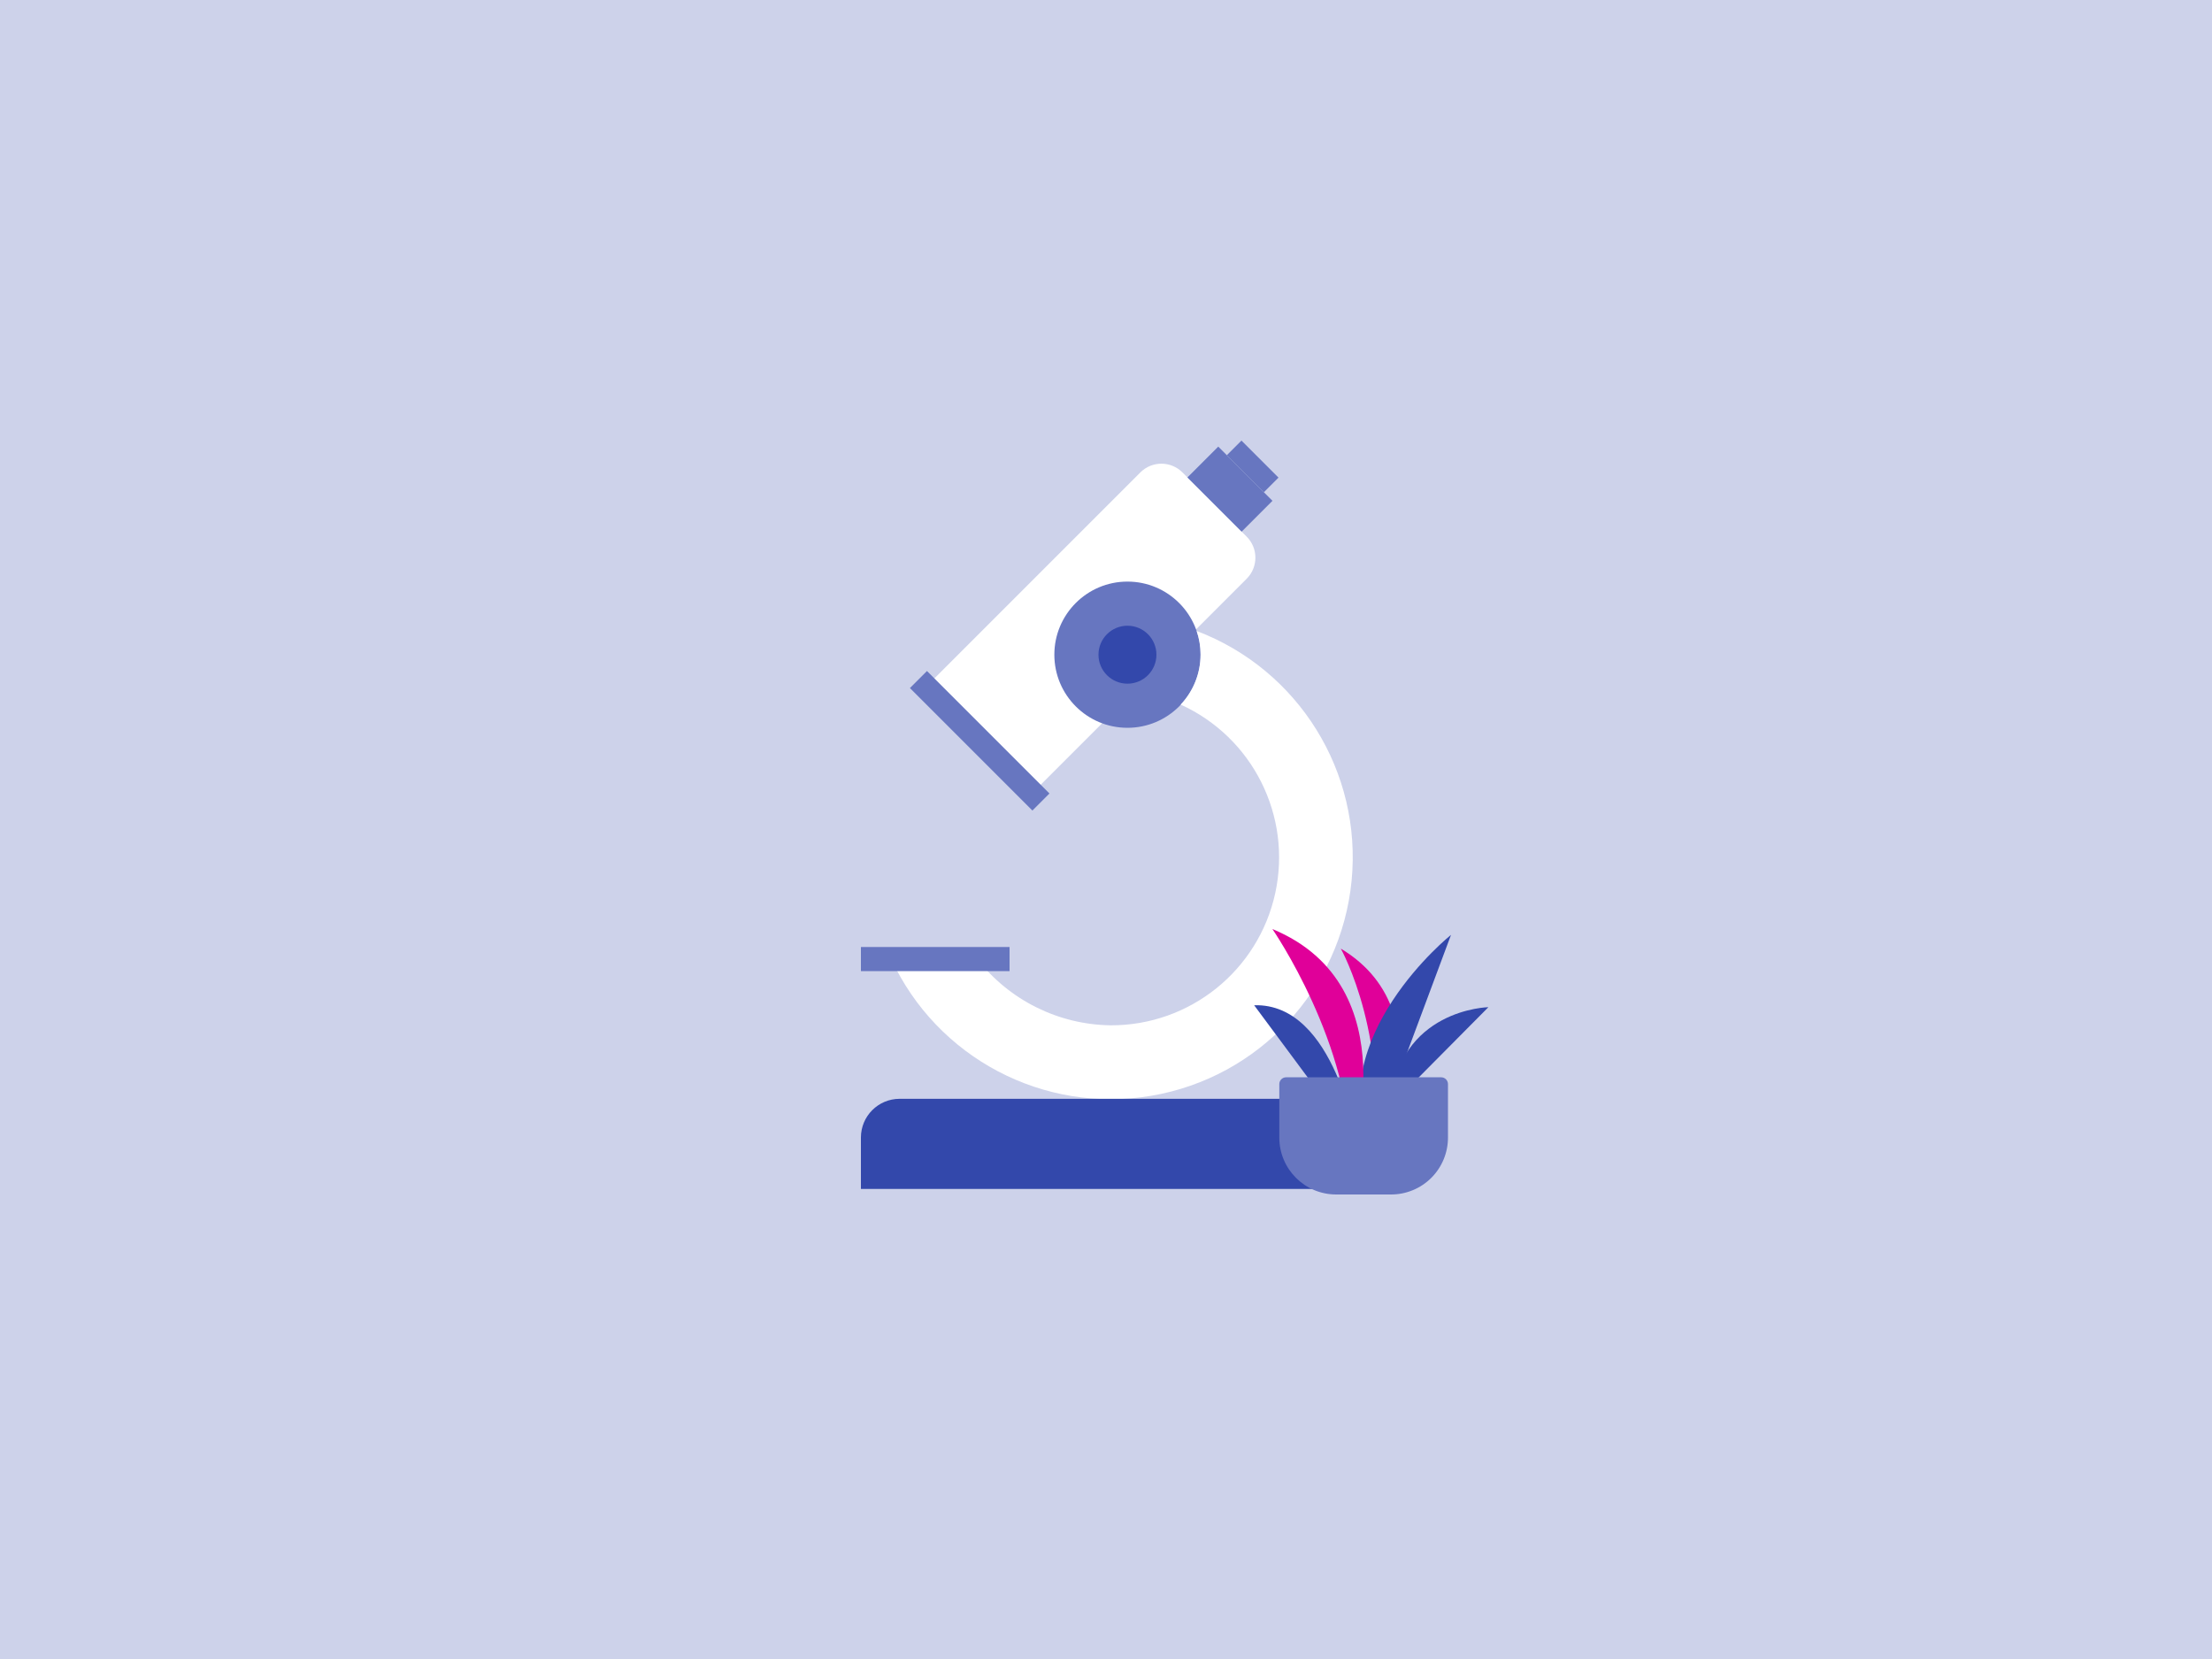 <?xml version="1.0" encoding="UTF-8"?>
<svg width="400px" height="300px" viewBox="0 0 400 300" version="1.1" xmlns="http://www.w3.org/2000/svg" xmlns:xlink="http://www.w3.org/1999/xlink">
    <!-- Generator: Sketch 57.1 (83088) - https://sketch.com -->
    <title>biology</title>
    <desc>Created with Sketch.</desc>
    <g id="9-3" stroke="none" stroke-width="1" fill="none" fill-rule="evenodd">
        <g id="biology" fill-rule="nonzero">
            <g id="background" fill="#CDD2EA">
                <rect id="Rectangle" x="0" y="0" width="400" height="300"></rect>
            </g>
            <g id="artwork" transform="translate(155, 79)">
                <path d="M29.752,3.414 L56.932,3.414 L56.932,58.264 C56.932,61.235 54.524,63.644 51.552,63.644 L35.122,63.644 C32.151,63.644 29.742,61.235 29.742,58.264 L29.742,3.414 L29.752,3.414 Z" id="Path" fill="#FFFFFF" transform="translate(43.337, 33.529) rotate(-135) translate(-43.337, -33.529) "></path>
                <rect id="Rectangle" fill="#6776C0" transform="translate(67.412, 9.452) rotate(-135) translate(-67.412, -9.452) " x="60.482" y="5.507" width="13.86" height="7.89"></rect>
                <rect id="Rectangle" fill="#6776C0" transform="translate(71.523, 5.342) rotate(-135) translate(-71.523, -5.342) " x="66.788" y="3.472" width="9.47" height="3.74"></rect>
                <rect id="Rectangle" fill="#6776C0" transform="translate(22.158, 54.956) rotate(-45) translate(-22.158, -54.956) " x="19.978" y="39.296" width="4.36" height="31.32"></rect>
                <circle id="Oval" fill="#6776C0" cx="48.88" cy="39.39" r="13.22"></circle>
                <circle id="Oval" fill="#3348AB" cx="48.88" cy="39.39" r="5.24"></circle>
                <path d="M45.86,106.41 C60.166,106.448 72.557,96.493 75.604,82.515 C78.65,68.537 71.525,54.329 58.5,48.41 C60.815,45.962 62.103,42.719 62.1,39.35 C62.101,37.904 61.861,36.467 61.39,35.1 C79.85,42.108 91.33,60.611 89.412,80.263 C87.493,99.915 72.651,115.848 53.184,119.154 C33.717,122.459 14.448,112.318 6.15,94.4 L21.7,94.4 C27.508,101.869 36.399,106.289 45.86,106.41 L45.86,106.41 Z" id="Path" fill="#FFFFFF"></path>
                <rect id="Rectangle" fill="#6776C0" x="0.68" y="92.25" width="26.88" height="4.36"></rect>
                <path d="M0.69,119.7 L89.62,119.7 L89.62,129 C89.62,132.866 86.486,136 82.62,136 L7.68,136 C3.814,136 0.68,132.866 0.68,129 L0.68,119.7 L0.69,119.7 Z" id="Path" fill="#3348AB" transform="translate(45.15, 127.85) rotate(-180) translate(-45.15, -127.85) "></path>
                <path d="M87.46,92.54 C87.46,92.54 96.78,109.08 92.94,132.75 C92.94,132.75 107.82,104.73 87.46,92.54 Z" id="Path" fill="#E00099"></path>
                <path d="M71.79,102.78 L90.34,127.78 C90.34,127.78 86.5,102.32 71.79,102.78 Z" id="Path" fill="#3348AB"></path>
                <path d="M96.36,121.06 L114.15,103.13 C114.15,103.13 97.74,103.44 96.36,121.06 Z" id="Path" fill="#3348AB"></path>
                <path d="M92.81,129.14 L107.39,90.05 C107.39,90.05 84.1,108.69 92.81,129.14 Z" id="Path" fill="#3348AB"></path>
                <path d="M75.09,89 C75.09,89 89.6,110 89.16,130.83 C89.16,130.83 100.11,99.36 75.09,89 Z" id="Path" fill="#E00099"></path>
                <path d="M77.56,115.81 L105.61,115.81 C106.289,115.81 106.84,116.361 106.84,117.04 L106.84,126.68 C106.851,129.413 105.772,132.038 103.843,133.975 C101.914,135.911 99.293,137 96.56,137 L86.62,137 C80.943,137 76.34,132.397 76.34,126.72 L76.34,117 C76.361,116.34 76.9,115.815 77.56,115.81 L77.56,115.81 Z" id="Path" fill="#6776C0"></path>
            </g>
        </g>
    </g>
</svg>